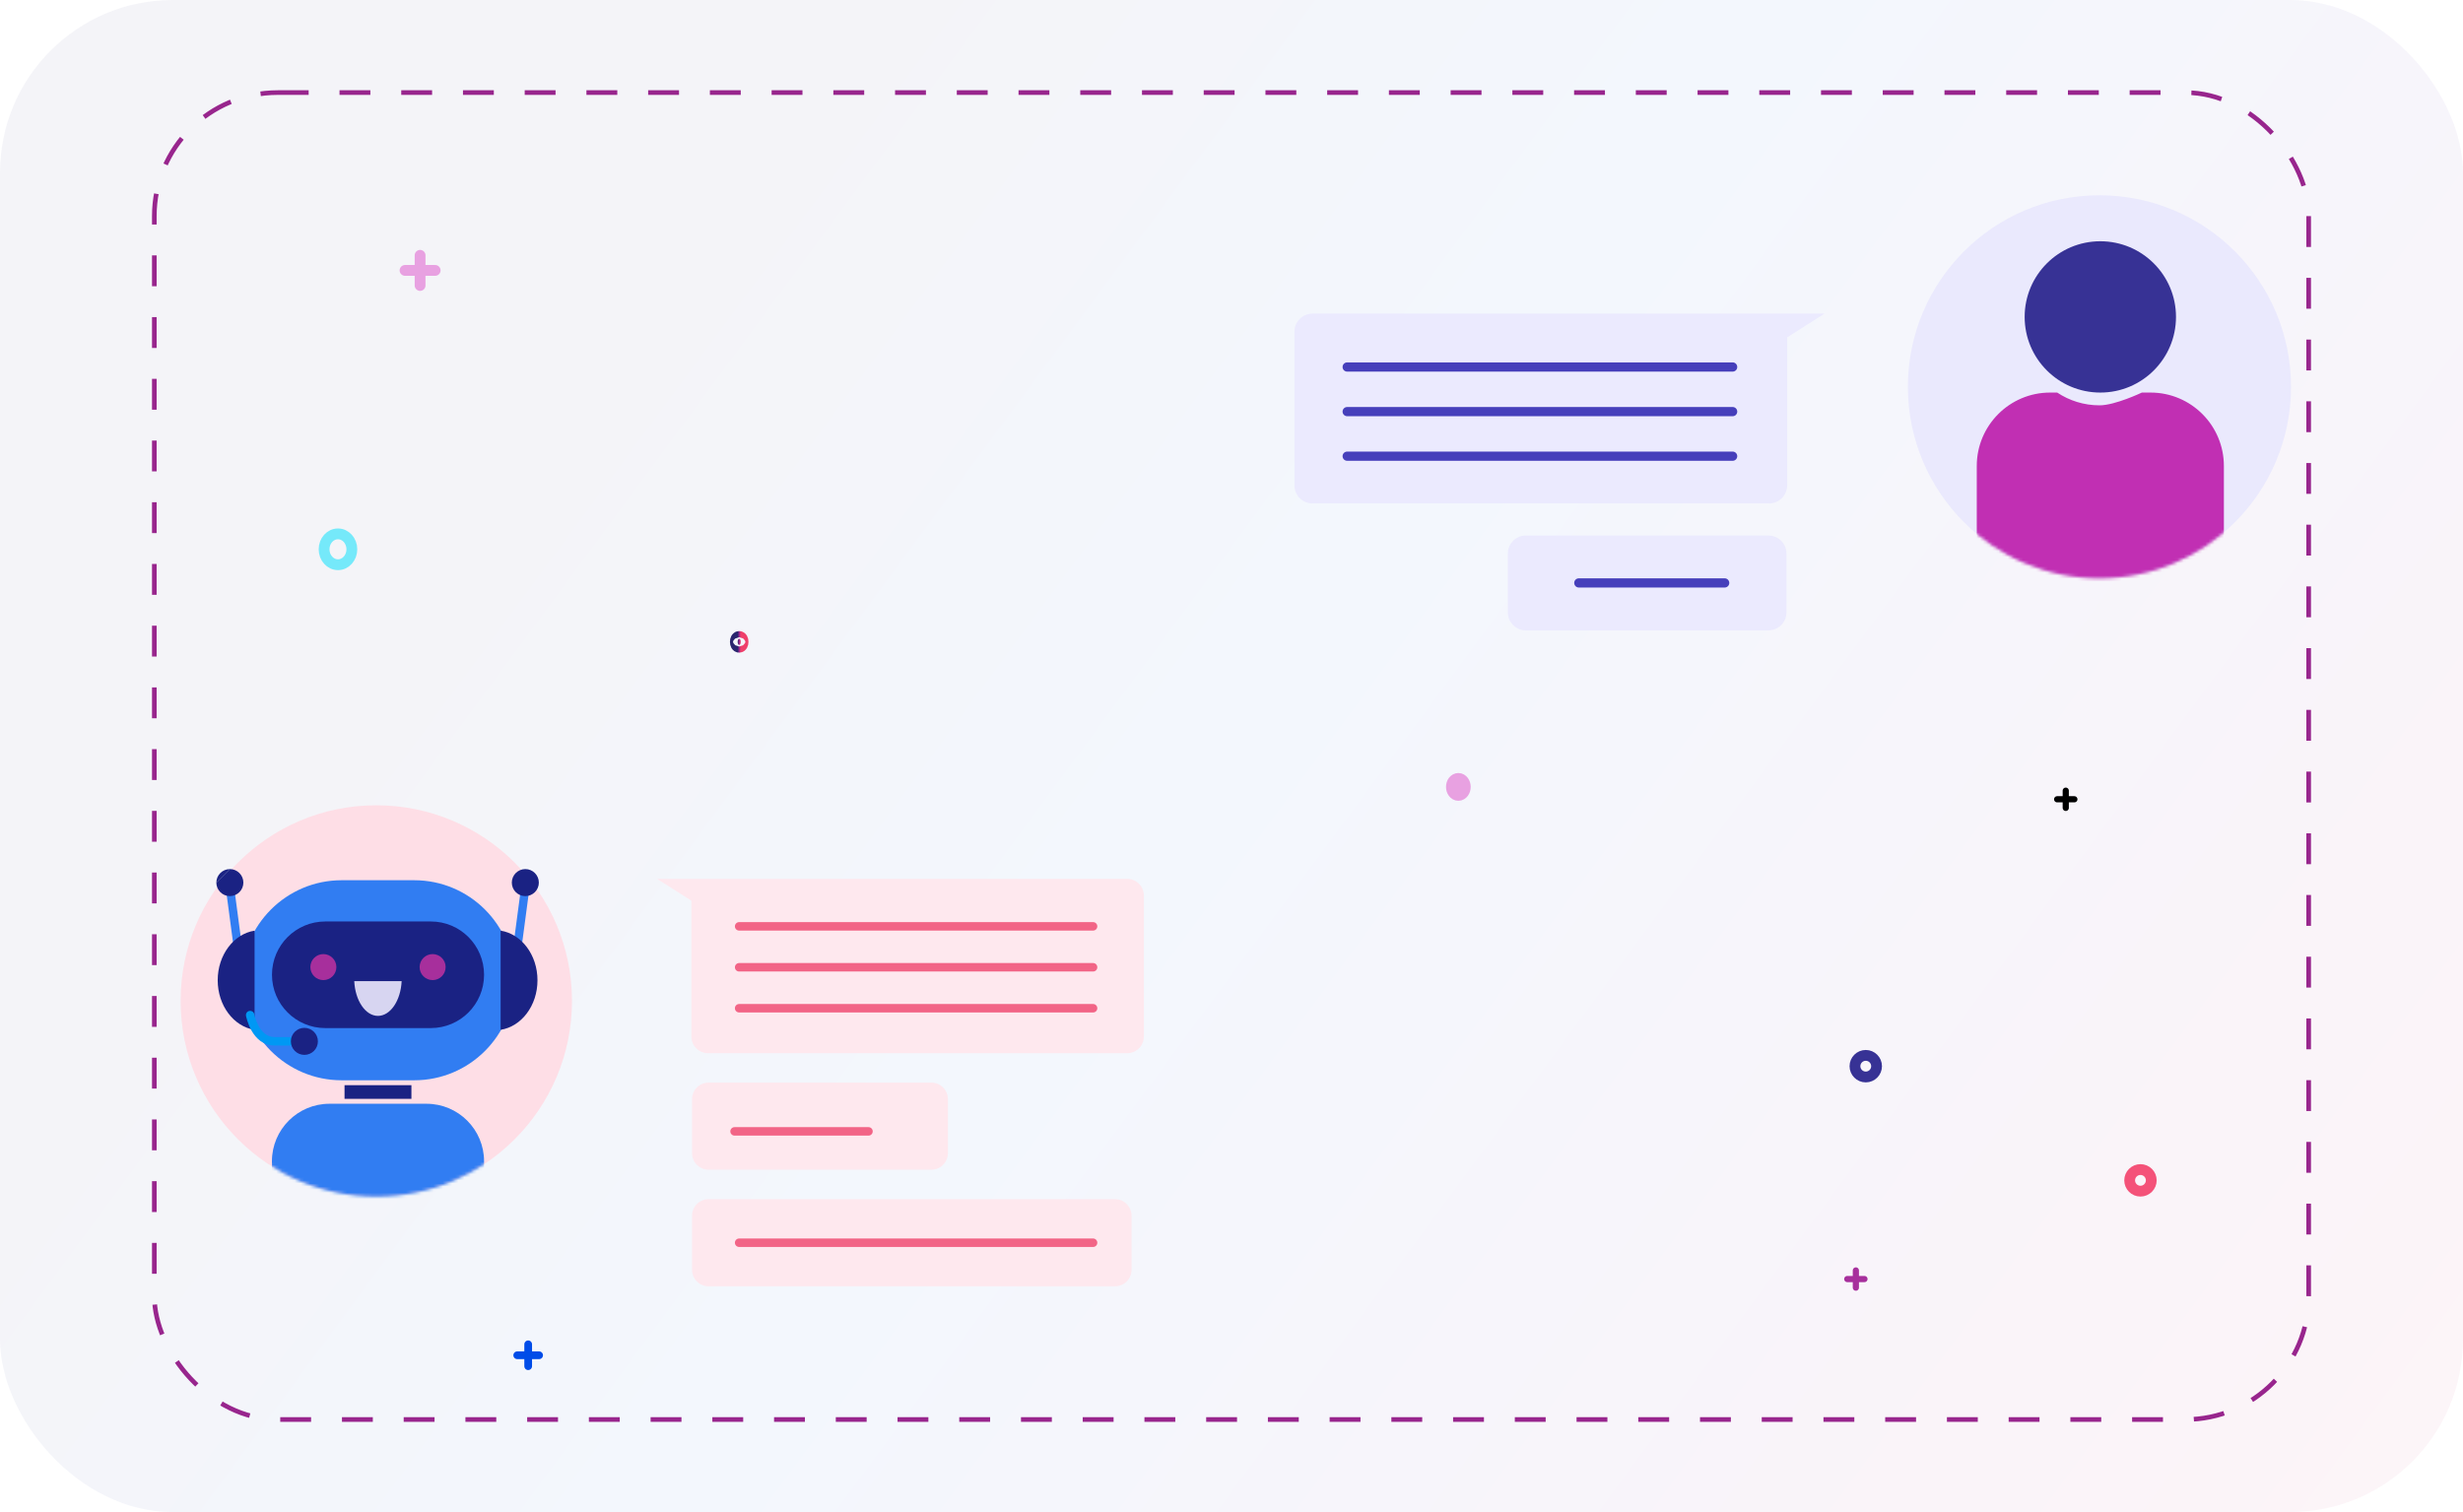 <svg width="798" height="490" viewBox="0 0 798 490" fill="none" xmlns="http://www.w3.org/2000/svg">
<rect opacity="0.05" width="798" height="490" rx="56" fill="url(#paint0_linear_11711_394272)"/>
<path d="M425.251 163.139H573.179C576.415 163.139 579.037 160.516 579.037 157.281V109.329L591.123 101.637H425.251C422.015 101.637 419.393 104.259 419.393 107.495V157.281C419.393 160.516 422.015 163.139 425.251 163.139Z" fill="#EBEAFE"/>
<path d="M494.389 204.277H572.956C576.192 204.277 578.814 201.655 578.814 198.419V179.387C578.814 176.151 576.192 173.529 572.956 173.529H494.389C491.153 173.529 488.531 176.151 488.531 179.387V198.419C488.524 201.655 491.146 204.277 494.389 204.277Z" fill="#EBEAFE"/>
<path d="M561.373 120.425H436.479C435.649 120.425 434.987 119.756 434.987 118.933C434.987 118.103 435.656 117.434 436.479 117.434H561.366C562.196 117.434 562.858 118.103 562.858 118.933C562.865 119.756 562.196 120.425 561.373 120.425Z" fill="#463FBB"/>
<path d="M561.373 134.875H436.479C435.649 134.875 434.987 134.206 434.987 133.383C434.987 132.553 435.656 131.891 436.479 131.891H561.366C562.196 131.891 562.858 132.56 562.858 133.383C562.865 134.206 562.196 134.875 561.373 134.875Z" fill="#463FBB"/>
<path d="M561.373 149.323H436.479C435.649 149.323 434.987 148.653 434.987 147.83C434.987 147 435.656 146.338 436.479 146.338H561.366C562.196 146.338 562.858 147.007 562.858 147.83C562.865 148.653 562.196 149.323 561.373 149.323Z" fill="#463FBB"/>
<path d="M558.785 190.393H511.531C510.708 190.393 510.039 189.723 510.039 188.901C510.039 188.078 510.708 187.408 511.531 187.408H558.785C559.608 187.408 560.278 188.078 560.278 188.901C560.278 189.73 559.608 190.393 558.785 190.393Z" fill="#463FBB"/>
<rect x="50" y="30" width="698" height="430" rx="40" stroke="#98258D" stroke-width="1.5" stroke-dasharray="10 10"/>
<path d="M365.217 341.291H229.389C226.418 341.291 224.005 338.878 224.005 335.907V291.875L212.91 284.811H365.217C368.188 284.811 370.601 287.216 370.601 290.194V335.907C370.601 338.878 368.188 341.291 365.217 341.291Z" fill="#FEE8EE"/>
<path d="M301.742 379.061H229.598C226.627 379.061 224.214 376.655 224.214 373.677V356.201C224.214 353.23 226.62 350.824 229.598 350.824H301.742C304.712 350.824 307.125 353.23 307.125 356.201V373.677C307.118 376.655 304.712 379.061 301.742 379.061Z" fill="#FEE8EE"/>
<path d="M361.242 416.838H229.598C226.627 416.838 224.214 414.432 224.214 411.454V393.977C224.214 391.007 226.62 388.594 229.598 388.594H361.242C364.213 388.594 366.626 391.007 366.626 393.977V411.454C366.626 414.425 364.22 416.838 361.242 416.838Z" fill="#FEE8EE"/>
<path d="M354.15 301.562H239.48C238.72 301.562 238.106 300.948 238.106 300.188C238.106 299.428 238.72 298.814 239.48 298.814H354.15C354.91 298.814 355.524 299.428 355.524 300.188C355.524 300.948 354.91 301.562 354.15 301.562Z" fill="#F26486"/>
<path d="M354.15 314.826H239.48C238.72 314.826 238.106 314.212 238.106 313.452C238.106 312.692 238.72 312.078 239.48 312.078H354.15C354.91 312.078 355.524 312.692 355.524 313.452C355.524 314.219 354.91 314.826 354.15 314.826Z" fill="#F26486"/>
<path d="M354.15 328.097H239.48C238.72 328.097 238.106 327.484 238.106 326.723C238.106 325.963 238.72 325.35 239.48 325.35H354.15C354.91 325.35 355.524 325.963 355.524 326.723C355.524 327.484 354.91 328.097 354.15 328.097Z" fill="#F26486"/>
<path d="M354.15 404.089H239.48C238.72 404.089 238.106 403.476 238.106 402.716C238.106 401.956 238.72 401.342 239.48 401.342H354.15C354.91 401.342 355.524 401.956 355.524 402.716C355.524 403.476 354.91 404.089 354.15 404.089Z" fill="#F26486"/>
<path d="M281.385 368.002H237.994C237.234 368.002 236.621 367.388 236.621 366.628C236.621 365.868 237.234 365.254 237.994 365.254H281.385C282.145 365.254 282.759 365.868 282.759 366.628C282.759 367.388 282.145 368.002 281.385 368.002Z" fill="#F26486"/>
<ellipse cx="109.5" cy="178" rx="4.5" ry="5" stroke="#75E9FA" stroke-width="3.5"/>
<circle cx="604.5" cy="345.5" r="3.5" stroke="#373295" stroke-width="3.5"/>
<ellipse cx="472.5" cy="255" rx="1.5" ry="2" fill="#E8A1E1" stroke="#E8A1E1" stroke-width="5"/>
<ellipse cx="239.5" cy="208" rx="0.5" ry="1" fill="url(#paint1_linear_11711_394272)" stroke="url(#paint2_linear_11711_394272)" stroke-width="5"/>
<circle cx="693.5" cy="382.5" r="3.5" stroke="#F45279" stroke-width="3.5"/>
<circle cx="680.213" cy="125.35" r="62.067" fill="#EAE9FD"/>
<mask id="mask0_11711_394272" style="mask-type:alpha" maskUnits="userSpaceOnUse" x="618" y="63" width="125" height="125">
<circle cx="680.213" cy="125.35" r="62.067" fill="#8D89D7"/>
</mask>
<g mask="url(#mask0_11711_394272)">
<path fill-rule="evenodd" clip-rule="evenodd" d="M666.526 127.213H664.224C651.101 127.213 640.462 137.865 640.462 151.005V189.9H720.528V151.005C720.528 137.865 709.89 127.213 696.767 127.213H693.947C693.947 127.213 685.306 131.351 680.237 131.351C675.167 131.351 670.453 129.827 666.526 127.213Z" fill="#C12FB3"/>
<path d="M705.011 102.696C705.011 116.236 694.035 127.212 680.495 127.212C666.955 127.212 655.979 116.236 655.979 102.696C655.979 89.156 666.955 78.18 680.495 78.18C694.035 78.18 705.011 89.156 705.011 102.696Z" fill="#373295"/>
</g>
<path d="M669.294 256.219V261.798" stroke="black" stroke-width="2" stroke-linecap="round" stroke-linejoin="round"/>
<path d="M666.504 259.008H672.083" stroke="black" stroke-width="2" stroke-linecap="round" stroke-linejoin="round"/>
<path d="M171.127 435.633V442.726" stroke="#004CE8" stroke-width="2.5" stroke-linecap="round" stroke-linejoin="round"/>
<path d="M167.58 439.18H174.673" stroke="#004CE8" stroke-width="2.5" stroke-linecap="round" stroke-linejoin="round"/>
<path d="M601.29 411.693V417.272" stroke="#A72F9C" stroke-width="2" stroke-linecap="round" stroke-linejoin="round"/>
<path d="M598.5 414.482H604.079" stroke="#A72F9C" stroke-width="2" stroke-linecap="round" stroke-linejoin="round"/>
<path d="M136.108 82.74V92.504" stroke="#E8A1E1" stroke-width="3.5" stroke-linecap="round" stroke-linejoin="round"/>
<path d="M131.227 87.623H140.99" stroke="#E8A1E1" stroke-width="3.5" stroke-linecap="round" stroke-linejoin="round"/>
<circle cx="121.917" cy="324.356" r="63.397" fill="#FEDEE6"/>
<path d="M77.212 309.372C76.539 309.372 75.949 308.88 75.867 308.191L73.144 287.719C73.045 286.964 73.57 286.292 74.308 286.194C75.046 286.095 75.736 286.62 75.834 287.358L78.557 307.83C78.655 308.584 78.13 309.257 77.376 309.372C77.327 309.372 77.261 309.372 77.212 309.372Z" fill="#317DF2"/>
<path d="M167.481 309.372C168.154 309.372 168.744 308.88 168.826 308.191L171.549 287.719C171.648 286.964 171.123 286.292 170.384 286.194C169.646 286.095 168.957 286.62 168.859 287.358L166.136 307.83C166.037 308.584 166.562 309.257 167.317 309.372C167.366 309.372 167.415 309.372 167.481 309.372Z" fill="#317DF2"/>
<path d="M74.472 281.631C76.884 281.631 78.852 283.599 78.852 286.011C78.852 288.422 76.884 290.39 74.472 290.39C72.061 290.39 70.093 288.422 70.093 286.011" fill="#1A2283"/>
<path d="M170.204 290.39C172.623 290.39 174.584 288.43 174.584 286.011C174.584 283.592 172.623 281.631 170.204 281.631C167.785 281.631 165.824 283.592 165.824 286.011C165.824 288.43 167.785 290.39 170.204 290.39Z" fill="#1A2283"/>
<path d="M70.093 286.015C70.093 283.603 72.061 281.635 74.473 281.635L70.093 286.015Z" fill="#1A2283"/>
<mask id="mask1_11711_394272" style="mask-type:alpha" maskUnits="userSpaceOnUse" x="58" y="260" width="128" height="128">
<circle cx="121.917" cy="324.356" r="63.397" fill="#F45279"/>
</mask>
<g mask="url(#mask1_11711_394272)">
<path d="M156.835 376.314C156.835 366.029 148.486 357.68 138.201 357.68H106.739C96.454 357.68 88.104 366.029 88.104 376.314V388.945H156.835V376.314Z" fill="#317DF2"/>
<path d="M133.296 351.66H111.627V356.089H133.296V351.66Z" fill="#1A2283"/>
<path d="M166.612 317.658C166.612 335.554 152.111 350.071 134.198 350.071H110.708C92.812 350.071 78.294 335.57 78.294 317.658C78.294 299.761 92.795 285.244 110.708 285.244H134.198C152.111 285.244 166.612 299.761 166.612 317.658Z" fill="#317DF2"/>
<path d="M70.536 317.66C70.536 325.878 75.736 332.669 82.478 333.719V301.584C75.752 302.634 70.536 309.425 70.536 317.66Z" fill="#1A2283"/>
<path d="M174.141 317.66C174.141 325.878 168.941 332.669 162.199 333.719V301.584C168.941 302.634 174.141 309.425 174.141 317.66Z" fill="#1A2283"/>
<path d="M156.835 315.882C156.835 325.429 149.109 333.155 139.562 333.155H105.393C95.847 333.155 88.12 325.413 88.12 315.882C88.12 306.336 95.847 298.609 105.393 298.609H139.562C149.109 298.593 156.835 306.336 156.835 315.882Z" fill="#1A2283"/>
<path d="M144.385 313.392C144.385 315.721 142.498 317.607 140.169 317.607C137.84 317.607 135.953 315.721 135.953 313.392C135.953 311.062 137.84 309.176 140.169 309.176C142.498 309.176 144.385 311.062 144.385 313.392Z" fill="#A72F9C"/>
<path d="M108.986 313.392C108.986 315.721 107.099 317.607 104.77 317.607C102.441 317.607 100.554 315.721 100.554 313.392C100.554 311.062 102.441 309.176 104.77 309.176C107.083 309.176 108.986 311.062 108.986 313.392Z" fill="#A72F9C"/>
<path d="M114.776 317.936C115.071 324.235 118.401 329.205 122.453 329.205C126.505 329.205 129.835 324.235 130.13 317.936H114.776Z" fill="#D7D5F1"/>
<path d="M94.009 338.82C92.664 338.82 90.958 338.82 88.891 338.804C81.592 338.771 79.787 329.585 79.705 329.191C79.574 328.453 80.05 327.731 80.788 327.6C81.526 327.469 82.248 327.944 82.379 328.683C82.395 328.797 83.856 336.048 88.891 336.064C95.059 336.097 97.946 336.064 97.963 336.064C98.717 336.064 99.341 336.655 99.341 337.409C99.341 338.164 98.75 338.787 97.995 338.787C97.979 338.804 96.7 338.82 94.009 338.82Z" fill="#0098F4"/>
<path d="M98.618 341.84C101.037 341.84 102.998 339.879 102.998 337.46C102.998 335.041 101.037 333.08 98.618 333.08C96.2 333.08 94.239 335.041 94.239 337.46C94.239 339.879 96.2 341.84 98.618 341.84Z" fill="#1A2283"/>
</g>
<defs>
<linearGradient id="paint0_linear_11711_394272" x1="-35.744" y1="394.75" x2="617.41" y2="876.771" gradientUnits="userSpaceOnUse">
<stop stop-color="#29256E"/>
<stop offset="0.318" stop-color="#1363DF"/>
<stop offset="0.698" stop-color="#98258D"/>
<stop offset="1" stop-color="#EF406A"/>
</linearGradient>
<linearGradient id="paint1_linear_11711_394272" x1="239" y1="208" x2="240" y2="208" gradientUnits="userSpaceOnUse">
<stop stop-color="#29256E"/>
<stop offset="0.513" stop-color="#98258D"/>
<stop offset="1" stop-color="#EF406A"/>
</linearGradient>
<linearGradient id="paint2_linear_11711_394272" x1="239" y1="208" x2="240" y2="208" gradientUnits="userSpaceOnUse">
<stop stop-color="#29256E"/>
<stop offset="0.513" stop-color="#98258D"/>
<stop offset="1" stop-color="#EF406A"/>
</linearGradient>
</defs>
</svg>

